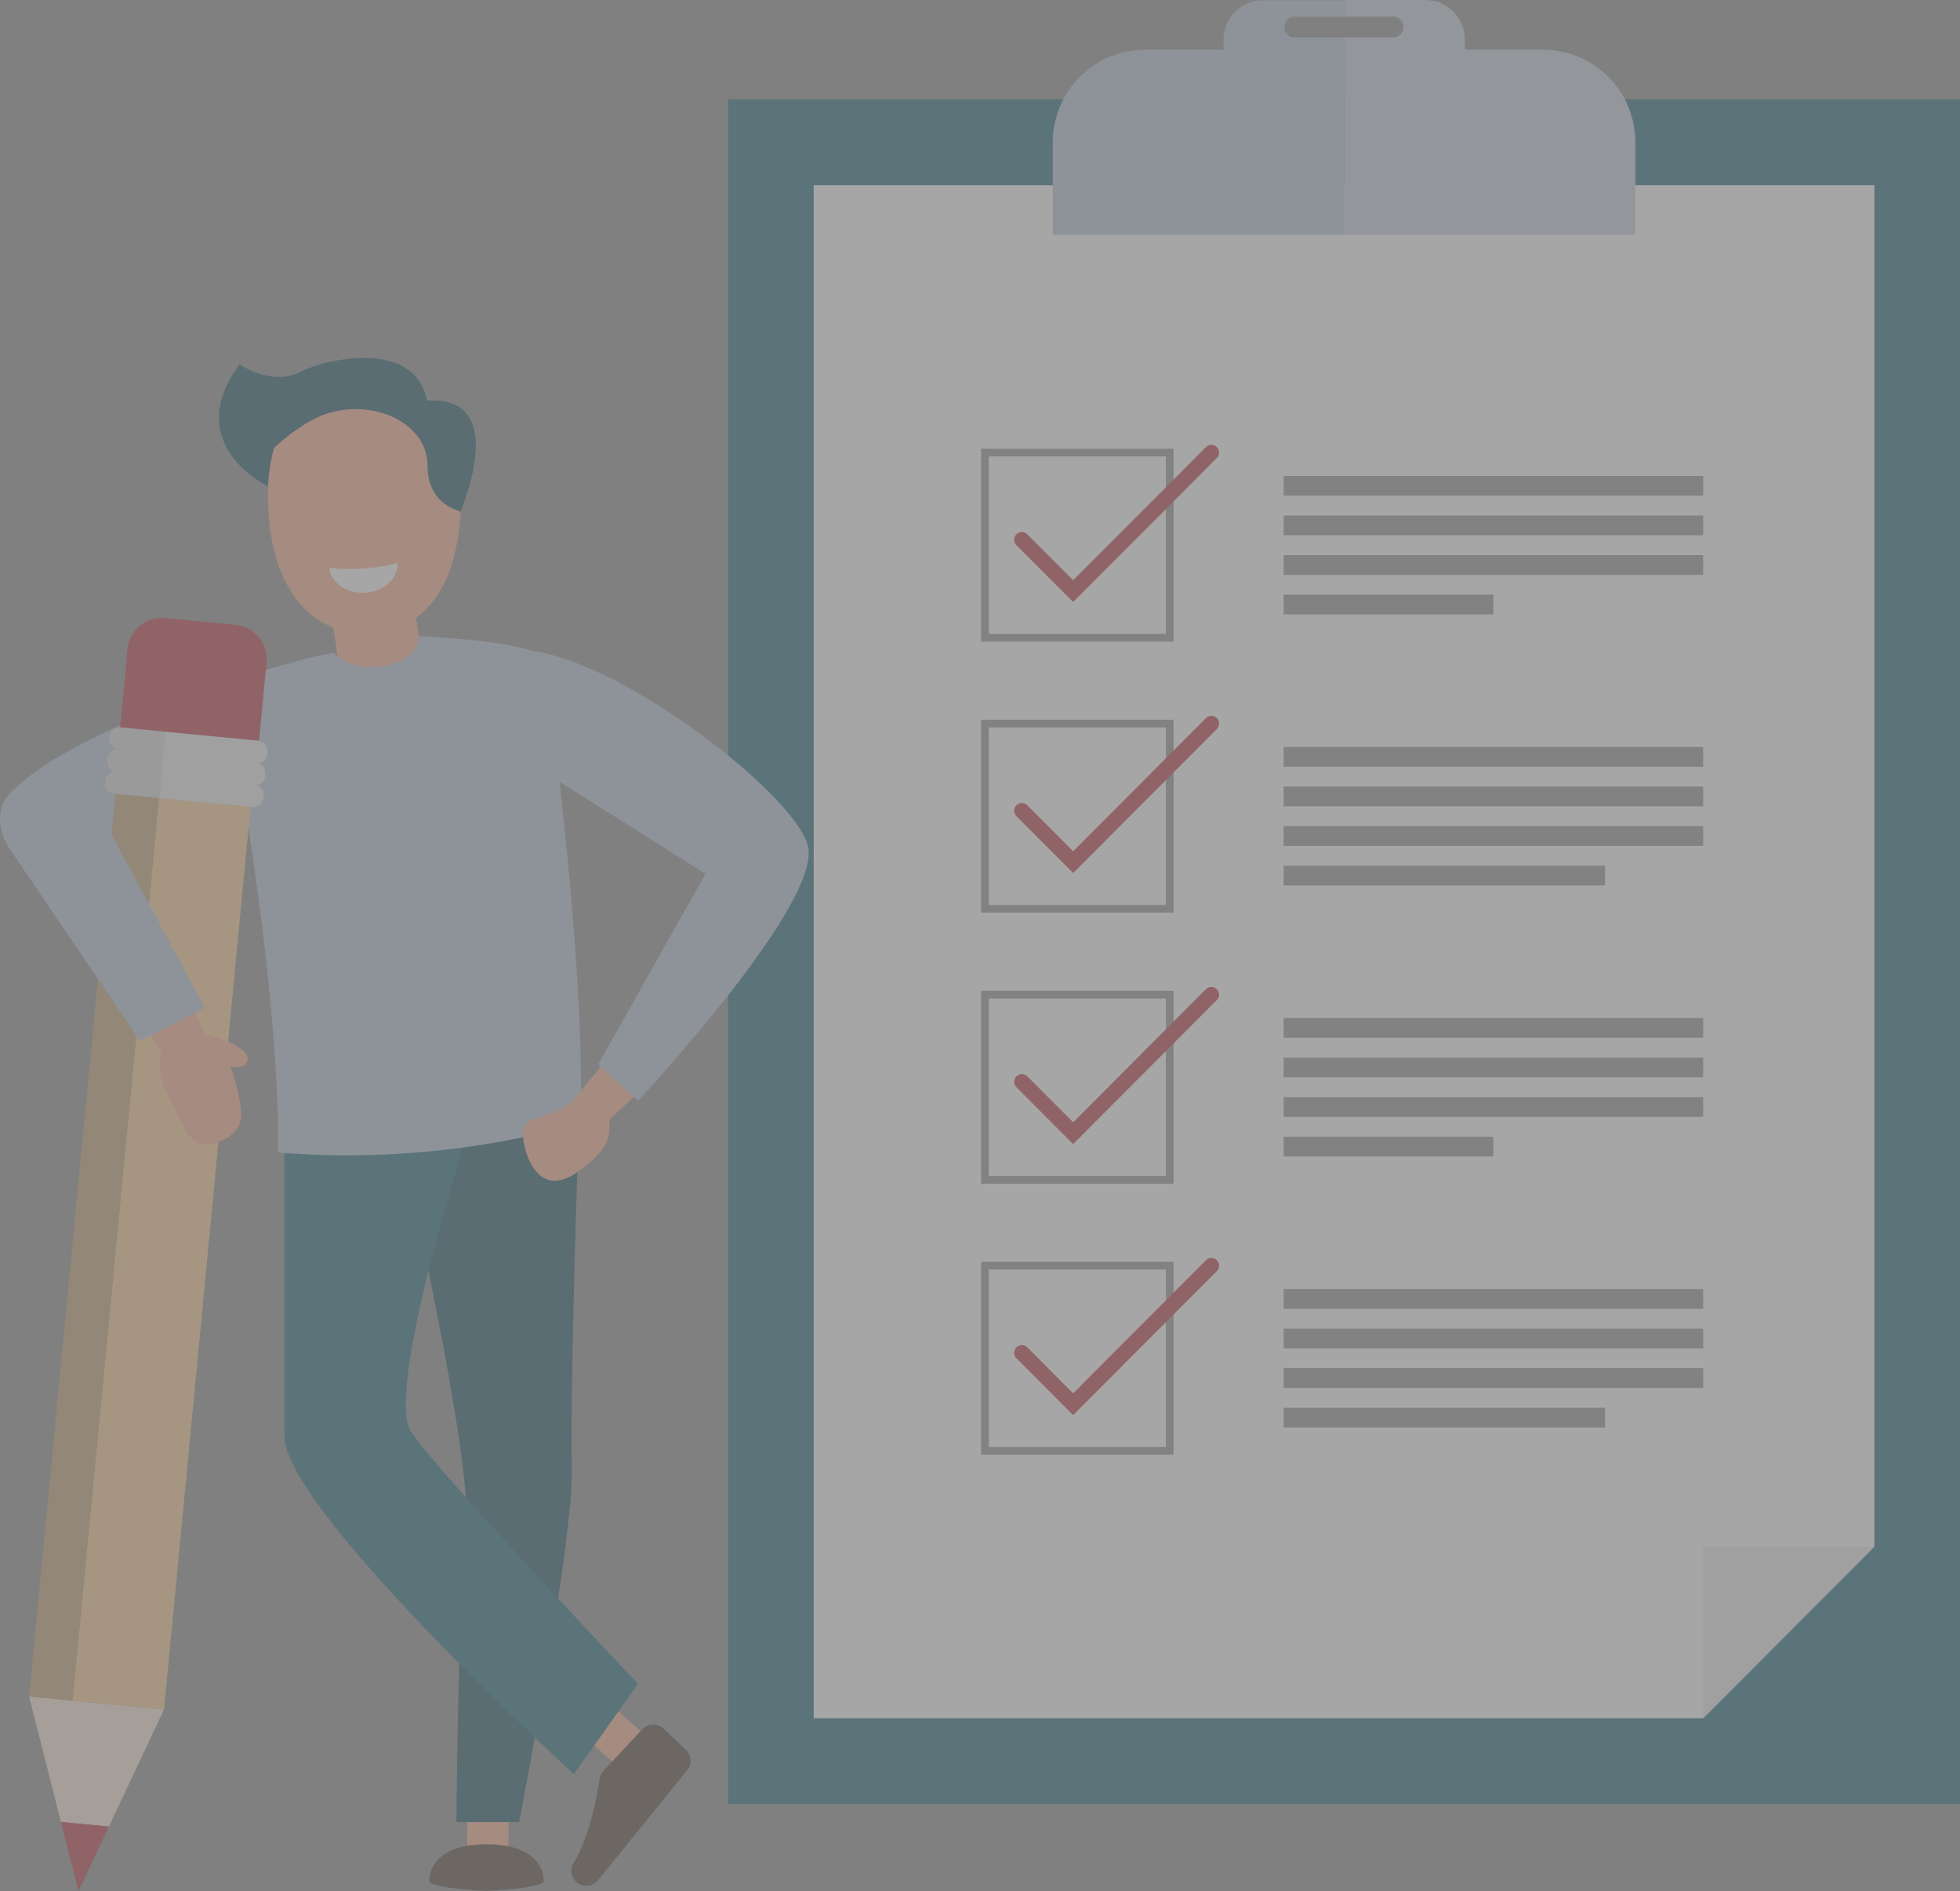 <svg width="540" height="521" viewBox="0 0 540 521" fill="none" xmlns="http://www.w3.org/2000/svg">
<rect x="0" y="0" width="540" height="521" fill="#808080" stroke="none"/>
<g opacity="0.3" clip-path="url(#clip0_238_32)">
<path d="M370.307 27.381H200.598V497.049H370.307H540V27.381H370.307Z" fill="#00576B"/>
<path d="M469.238 473.404H224.185V51.026H516.413V426.114L469.238 473.404Z" fill="white"/>
<path d="M469.238 426.114H516.413L469.238 473.404V426.114Z" fill="#EBEBEB"/>
<path d="M322.277 199.359H271.375V250.385H322.277V199.359Z" stroke="#858585" stroke-width="2.12" stroke-miterlimit="10"/>
<path d="M322.277 274.03H271.375V325.056H322.277V274.03Z" stroke="#858585" stroke-width="2.12" stroke-miterlimit="10"/>
<path d="M322.277 124.687H271.375V175.714H322.277V124.687Z" stroke="#858585" stroke-width="2.12" stroke-miterlimit="10"/>
<path d="M281.534 148.7L295.665 162.865L333.749 124.687" stroke="#B51F2B" stroke-width="4.24" stroke-miterlimit="10" stroke-linecap="round"/>
<path d="M281.534 223.371L295.665 237.537L333.749 199.359" stroke="#B51F2B" stroke-width="4.24" stroke-miterlimit="10" stroke-linecap="round"/>
<path d="M281.534 298.042L295.665 312.208L333.749 274.03" stroke="#B51F2B" stroke-width="4.24" stroke-miterlimit="10" stroke-linecap="round"/>
<path d="M469.239 131.119H353.655V136.571H469.239V131.119Z" fill="#858585"/>
<path d="M469.239 142.023H353.655V147.475H469.239V142.023Z" fill="#858585"/>
<path d="M469.239 152.926H353.655V158.378H469.239V152.926Z" fill="#858585"/>
<path d="M411.447 163.83H353.655V169.282H411.447V163.83Z" fill="#858585"/>
<path d="M469.239 205.79H353.655V211.242H469.239V205.79Z" fill="#858585"/>
<path d="M469.239 216.694H353.655V222.146H469.239V216.694Z" fill="#858585"/>
<path d="M469.239 227.598H353.655V233.05H469.239V227.598Z" fill="#858585"/>
<path d="M442.199 238.501H353.655V243.953H442.199V238.501Z" fill="#858585"/>
<path d="M469.239 280.462H353.655V285.914H469.239V280.462Z" fill="#858585"/>
<path d="M469.239 291.366H353.655V296.817H469.239V291.366Z" fill="#858585"/>
<path d="M469.239 302.269H353.655V307.721H469.239V302.269Z" fill="#858585"/>
<path d="M411.447 313.173H353.655V318.625H411.447V313.173Z" fill="#858585"/>
<path d="M322.277 348.701H271.375V399.728H322.277V348.701Z" stroke="#858585" stroke-width="2.12" stroke-miterlimit="10"/>
<path d="M281.534 372.714L295.665 386.879L333.749 348.701" stroke="#B51F2B" stroke-width="4.24" stroke-miterlimit="10" stroke-linecap="round"/>
<path d="M469.239 355.133H353.655V360.585H469.239V355.133Z" fill="#858585"/>
<path d="M469.239 366.037H353.655V371.489H469.239V366.037Z" fill="#858585"/>
<path d="M469.239 376.941H353.655V382.392H469.239V376.941Z" fill="#858585"/>
<path d="M442.199 387.844H353.655V393.296H442.199V387.844Z" fill="#858585"/>
<path d="M356.481 10.322C355.766 10.269 355.096 9.947 354.608 9.42C354.119 8.893 353.848 8.2 353.848 7.481C353.848 6.762 354.119 6.069 354.608 5.542C355.096 5.015 355.766 4.693 356.481 4.64H370.307V0.046H347.911C345.041 0.054 342.291 1.201 340.261 3.235C338.232 5.269 337.088 8.026 337.08 10.904V13.691H315.494C308.744 13.691 302.27 16.379 297.497 21.163C292.724 25.948 290.043 32.438 290.043 39.204V64.717H370.307V10.322H356.481Z" fill="#AEBDD2"/>
<path d="M450.555 39.189C450.551 32.425 447.868 25.939 443.095 21.158C438.323 16.377 431.851 13.691 425.104 13.691H403.595V10.858C403.586 7.981 402.443 5.224 400.413 3.189C398.384 1.155 395.633 0.008 392.763 0H370.307V4.594H384.056C384.771 4.647 385.441 4.969 385.929 5.496C386.417 6.023 386.689 6.716 386.689 7.435C386.689 8.154 386.417 8.847 385.929 9.374C385.441 9.901 384.771 10.223 384.056 10.276H370.307V64.656H450.555V39.189Z" fill="#BECADB"/>
<path d="M112.196 153.561L89.522 156.881L95.13 195.371L117.804 192.051L112.196 153.561Z" fill="#FFA581"/>
<path d="M127.056 136.066C127.056 163.998 115.125 174.473 100.429 174.473C85.733 174.473 73.802 162.084 73.802 136.066C73.802 114.856 85.718 103.906 100.429 103.906C115.14 103.906 127.056 114.856 127.056 136.066Z" fill="#FFA581"/>
<path d="M90.728 156.464C91.217 160.614 95.601 163.631 100.688 163.279C105.776 162.926 109.686 159.297 109.61 155.132C103.443 156.685 97.051 157.136 90.728 156.464Z" fill="white"/>
<path d="M117.615 110.353C114.422 93.508 90.209 98.607 82.586 102.528C74.963 106.448 65.995 100.414 65.995 100.414C49.664 122.604 73.847 133.952 73.847 133.952C73.967 130.381 74.521 126.837 75.497 123.401C78.502 120.604 81.807 118.149 85.351 116.081C85.977 115.728 86.603 115.392 87.23 115.101C100.673 108.776 117.783 115.652 117.783 128.301C117.783 136.938 123.359 139.94 126.949 140.966C126.964 140.124 140.897 108.99 117.615 110.353Z" fill="#004150"/>
<path d="M158.847 301.886L167.493 291.488L176.98 299.987L166.974 309.344L158.847 301.886Z" fill="#FFA581"/>
<path d="M169.689 470.858L162.067 479.352L169.462 486.019L177.083 477.525L169.689 470.858Z" fill="#FFA581"/>
<path d="M176.965 476.436L166.271 487.86C165.696 488.473 165.322 489.248 165.202 490.081C164.637 493.971 162.59 505.87 158.068 513.19C157.504 514.079 157.297 515.149 157.487 516.186C157.676 517.222 158.249 518.149 159.091 518.779C159.948 519.406 161.012 519.679 162.064 519.542C163.116 519.406 164.075 518.869 164.744 518.044L189.324 487.707C189.984 486.897 190.312 485.865 190.241 484.821C190.17 483.778 189.706 482.8 188.942 482.087L182.831 476.252C182.435 475.877 181.968 475.584 181.458 475.39C180.948 475.196 180.405 475.105 179.86 475.122C179.315 475.139 178.779 475.264 178.282 475.49C177.785 475.715 177.338 476.037 176.965 476.436Z" fill="#3F2D1F"/>
<path d="M128.785 499.634L128.657 509.603L140.052 509.75L140.181 499.782L128.785 499.634Z" fill="#FFA581"/>
<path d="M134.038 508.121C117.615 508.121 118.288 518.213 118.288 518.213C118.288 520.25 134.038 520.985 134.038 520.985C134.038 520.985 149.788 520.25 149.788 518.213C149.788 518.213 150.46 508.121 134.038 508.121Z" fill="#3F2D1F"/>
<path d="M155.654 298.058C148.291 300.6 125.681 302.912 108.189 304.811C111.734 320.125 130.448 402.729 128.416 421.336C126.185 441.857 125.742 501.995 125.742 501.995H143.02C143.02 501.995 158.175 424.537 157.533 403.985C157.029 387.66 158.847 323.984 159.886 299.712C159.881 299.43 159.798 299.155 159.647 298.917C159.496 298.679 159.283 298.488 159.03 298.364C158.528 298.059 157.962 297.873 157.377 297.82C156.792 297.767 156.203 297.848 155.654 298.058Z" fill="#004150"/>
<path d="M113.322 394.567C105.806 383.48 128.461 313.127 132.021 302.147C110.756 304.98 87.444 307.047 81.211 307.047C80.823 307.061 80.443 307.151 80.09 307.313C79.738 307.474 79.421 307.704 79.157 307.988C78.893 308.273 78.687 308.606 78.552 308.97C78.417 309.335 78.355 309.722 78.369 310.11V395.716C78.369 415.93 158.113 488.795 158.113 488.795L175.773 463.924C175.773 463.924 121.48 406.589 113.322 394.567Z" fill="#00576B"/>
<path d="M91.981 179.864C91.981 179.864 96.014 185.009 105.363 183.539C115.797 181.885 115.354 175.27 115.354 175.27C115.354 175.27 145.51 176.495 149.757 181.028C149.757 181.028 161.337 259.727 159.977 309.222C159.977 309.222 123.925 321.473 76.582 317.537C76.582 317.537 78.339 277.062 61.596 188.149C61.596 188.149 85.152 180.614 91.981 179.864Z" fill="#AEBDD2"/>
<path d="M71.923 192.651C71.923 192.651 66.973 185.453 56.554 189.91C46.136 194.366 -1.253 211.84 1.405 224.535C4.064 237.23 21.112 232.759 30.599 231.733C40.086 230.706 92.271 215.53 71.923 192.651Z" fill="#AEBDD2"/>
<path d="M135.275 203.463L194.365 240.753L164.82 293.203L175.774 303.295C175.774 303.295 226.049 249.527 222.642 233.325C219.236 217.123 153.622 168.21 134.542 181.257C115.461 194.305 135.275 203.463 135.275 203.463Z" fill="#AEBDD2"/>
<path d="M45.454 170.275L64.904 172.148C67.402 172.385 69.704 173.606 71.305 175.543C72.907 177.48 73.676 179.974 73.444 182.479L71.373 204.079L33.082 200.39L35.153 178.79C35.394 176.283 36.617 173.975 38.556 172.373C40.494 170.771 42.987 170.006 45.488 170.247L45.454 170.275Z" fill="#B51F2B"/>
<path d="M45.188 470.969L8.005 467.385L16.789 501.965L30.003 503.236L45.188 470.969Z" fill="#FFE5CF"/>
<path d="M30.003 503.236L16.789 501.965L21.632 521L30.003 503.236Z" fill="#B51F2B"/>
<path d="M31.847 218.723L8.007 467.365L19.99 468.519L43.83 219.877L31.847 218.723Z" fill="#BF9662"/>
<path d="M43.837 219.875L19.998 468.517L45.195 470.945L69.035 222.303L43.837 219.875Z" fill="#FFC882"/>
<path d="M44.44 213.815L31.882 212.605C31.179 212.55 30.481 212.774 29.941 213.23C29.401 213.685 29.061 214.336 28.995 215.04V215.76C28.922 216.463 29.131 217.165 29.575 217.714C30.019 218.262 30.662 218.612 31.363 218.685H31.928L43.92 219.833L44.44 213.815Z" fill="#D8D8D8"/>
<path d="M43.905 219.895L69.097 222.33H69.647C70.351 222.389 71.051 222.166 71.592 221.71C72.133 221.254 72.472 220.601 72.534 219.895L72.61 219.175C72.683 218.471 72.475 217.766 72.031 217.215C71.588 216.664 70.944 216.312 70.242 216.235L44.486 213.754L43.905 219.895Z" fill="#EBEBEB"/>
<path d="M44.44 213.815L70.196 216.296C70.9 216.351 71.597 216.127 72.138 215.671C72.678 215.216 73.018 214.566 73.084 213.861V213.141C73.156 212.437 72.948 211.732 72.505 211.182C72.061 210.631 71.418 210.278 70.716 210.201L44.959 207.72L44.44 213.815Z" fill="#EBEBEB"/>
<path d="M45.02 207.72L32.478 206.51C31.774 206.451 31.074 206.674 30.533 207.13C29.992 207.586 29.653 208.239 29.591 208.945V209.665C29.522 210.368 29.732 211.071 30.175 211.621C30.618 212.171 31.258 212.524 31.959 212.605L44.516 213.815L45.02 207.72Z" fill="#D8D8D8"/>
<path d="M45.601 201.64L33.059 200.431C32.709 200.397 32.357 200.433 32.021 200.536C31.686 200.64 31.374 200.809 31.105 201.034C30.835 201.259 30.612 201.535 30.449 201.847C30.286 202.159 30.187 202.5 30.156 202.85V203.585C30.088 204.289 30.3 204.992 30.746 205.54C31.193 206.088 31.837 206.437 32.539 206.51L45.081 207.72L45.601 201.64Z" fill="#D8D8D8"/>
<path d="M73.664 207.781V207.062C73.703 206.712 73.671 206.359 73.573 206.022C73.474 205.685 73.31 205.371 73.09 205.098C72.87 204.825 72.599 204.598 72.291 204.43C71.983 204.262 71.645 204.158 71.296 204.121L45.54 201.64L44.959 207.766L70.716 210.247C71.073 210.287 71.433 210.254 71.777 210.151C72.121 210.047 72.44 209.875 72.715 209.645C72.991 209.415 73.217 209.131 73.38 208.81C73.543 208.49 73.64 208.14 73.664 207.781Z" fill="#EBEBEB"/>
<path d="M144.09 311.84C143.692 315.072 147.145 331.473 159.229 322.836C171.313 314.199 166.531 310.477 168.395 308.058C170.259 305.638 162.284 297.736 158.908 301.932C152.11 309.344 144.731 306.343 144.09 311.84Z" fill="#FFA581"/>
<path d="M45.968 292.499L37.84 279.145L50.657 271.901L57.135 286.373L45.968 292.499Z" fill="#FFA581"/>
<path d="M44.516 290.125C42.989 292.483 44.669 299.314 47.006 303.295C49.344 307.277 51.33 314.367 55.332 315.087C59.335 315.807 65.797 313.142 66.377 308.18C66.958 303.219 62.207 284.168 55.531 285.209C49.16 286.281 46.227 287.384 44.516 290.125Z" fill="#FFA581"/>
<path d="M57.272 285.056C57.272 285.056 69.219 288.119 68.195 292.254C67.171 296.389 56.447 292.101 55.133 290.63C53.82 289.16 53.789 285.163 57.272 285.056Z" fill="#FFA581"/>
<path d="M38.528 286.741L56.447 277.644L24.046 217.445C24.046 217.445 20.669 209.282 7.638 215.193C-5.393 221.105 2.2 233.203 2.2 233.203L38.528 286.741Z" fill="#AEBDD2"/>
</g>
<defs>
<clipPath id="clip0_238_32">
<rect width="540" height="521" fill="white"/>
</clipPath>
</defs>
</svg>
